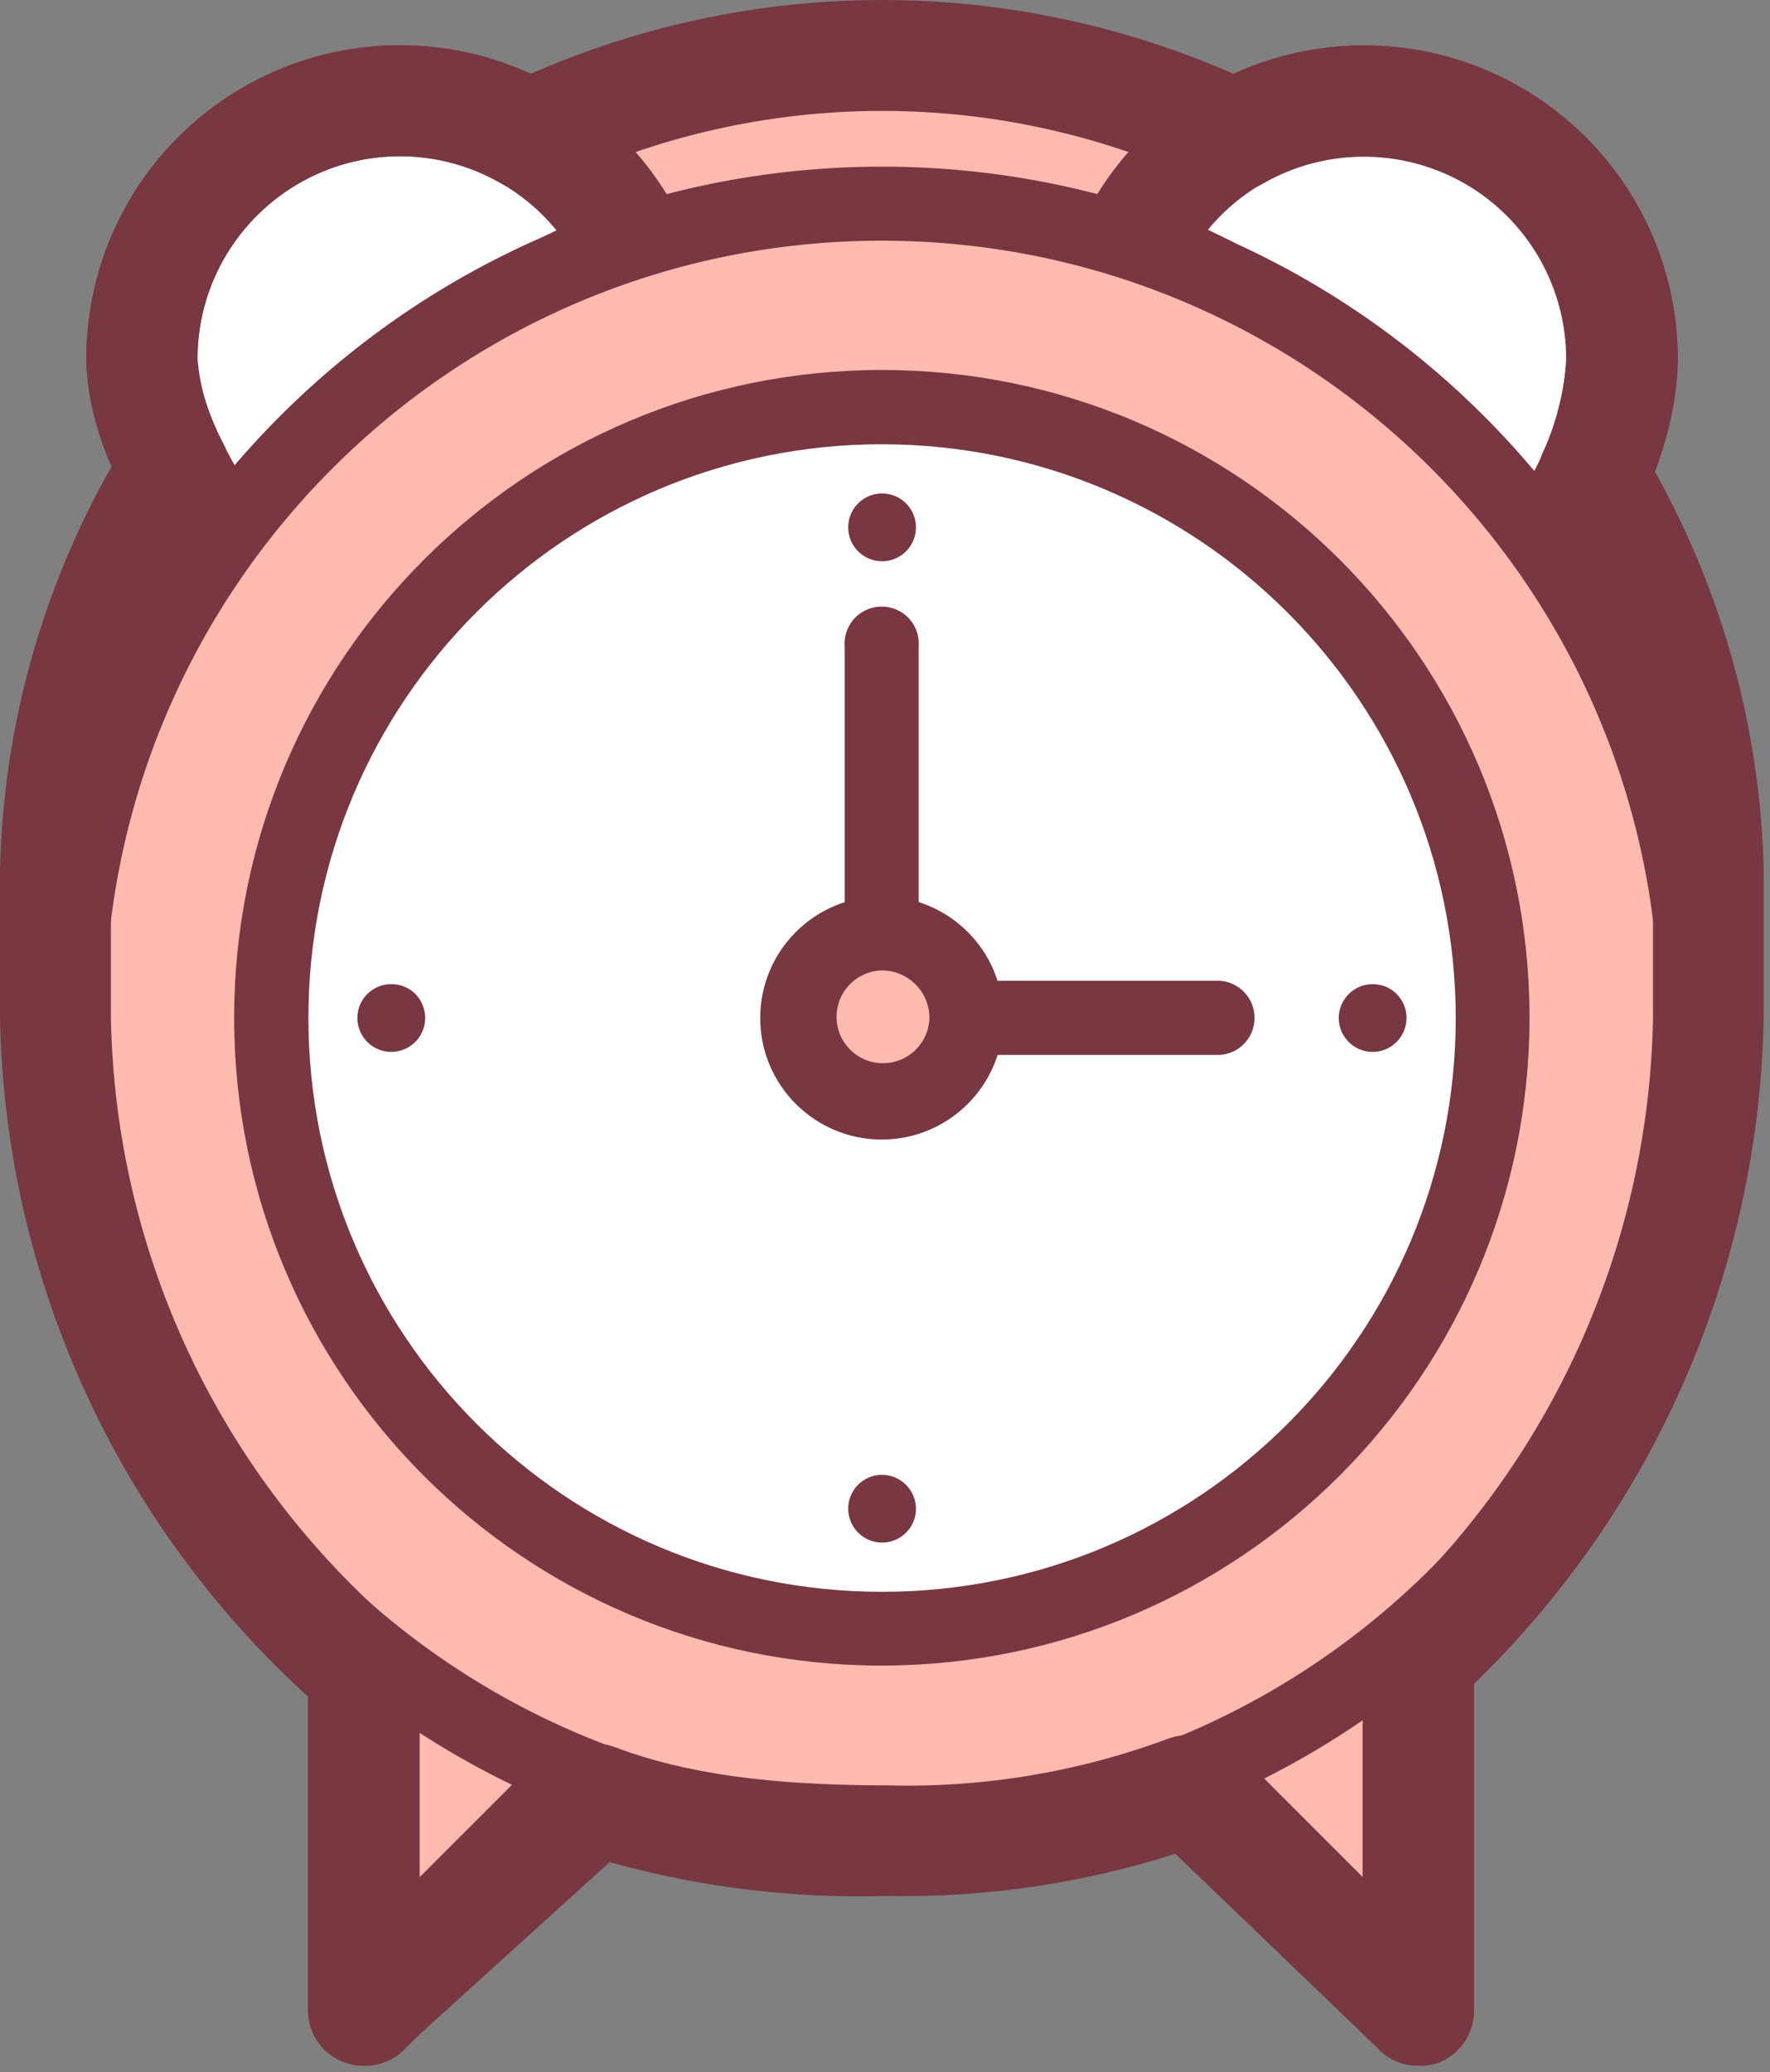 <svg xmlns="http://www.w3.org/2000/svg" xmlns:xlink="http://www.w3.org/1999/xlink" width="129" height="151" viewBox="0 0 129 151" fill="none"><rect x="0" y="0" width="129" height="151" fill="#808080" stroke="none"/><g opacity="1" transform="translate(0 0)  rotate(0 64.269 75.265)"><path id="路径 36" fill-rule="evenodd" style="fill:#FFBAB0" transform="translate(4.956 4.059)  rotate(0 59.33 59.33)" opacity="1" d="M59.33 0C92.1 0 118.66 26.56 118.66 59.33C118.66 92.1 92.1 118.66 59.33 118.66C26.56 118.66 0 92.1 0 59.33C0 26.56 26.56 0 59.33 0Z" /><path id="路径 37" fill-rule="evenodd" style="fill:#783741" transform="translate(2.249 1.353)  rotate(0 62.036 62.036)" opacity="1" d="M62.02 124.07Z M124.07 62.03C124.07 27.77 96.3 0 62.03 0C27.77 0 0 27.78 0 62.02C-0.01 96.28 27.76 124.06 62.02 124.07C96.27 124.04 124.04 96.29 124.07 62.03Z M5.395 62.072C5.405 93.352 30.775 118.702 62.055 118.692C93.335 118.682 118.685 93.322 118.675 62.032C118.635 30.762 93.285 5.432 62.015 5.412C30.735 5.422 5.385 30.792 5.395 62.072Z " /><path id="路径 38" fill-rule="evenodd" style="fill:#FFFFFF" transform="translate(10.334 7.32)  rotate(0 18.054 17.456)" opacity="1" d="M0 18.83C-0.01 9.89 6.28 2.18 15.04 0.38C23.79 -1.41 32.6 3.21 36.11 11.44C24.08 15.44 15.97 25.47 7.93 34.91C4.53 31.51 0 24.02 0 18.83Z" /><path id="路径 39" fill-rule="evenodd" style="fill:#783741" transform="translate(6.292 3.29)  rotate(0 22.092 21.492)" opacity="1" d="M11.97 42.98Z M43.85 13.86C39.58 3.88 28.89 -1.71 18.26 0.47C7.63 2.65 0 12.01 0 22.86C0 29.64 5.33 38.01 9.12 41.8C9.87 42.56 10.9 42.99 11.97 42.98L12.06 42.98C13.19 42.94 14.25 42.42 14.98 41.56L16.07 40.28C23.46 31.69 31.02 22.77 41.44 19.29C42.51 18.93 43.38 18.14 43.83 17.1C44.29 16.07 44.3 14.9 43.85 13.86Z M8.101 22.853C8.101 25.433 9.891 29.403 12.041 32.603C18.431 25.163 25.181 17.833 34.261 13.493C31.461 10.073 27.271 8.093 22.851 8.093C14.701 8.113 8.111 14.713 8.101 22.853Z " /><path id="路径 40" fill-rule="evenodd" style="fill:#FFFFFF" transform="translate(82.129 7.36)  rotate(0 18.046 17.224)" opacity="1" d="M0,11.4C12.03,15.41 21.31,25.01 29.33,34.45C33.28,30.14 35.66,24.62 36.09,18.79C36.08,9.86 29.8,2.17 21.06,0.38C12.31,-1.41 3.52,3.19 0,11.4L0,11.4Z " /><path id="路径 41" fill-rule="evenodd" style="fill:#783741" transform="translate(78.08 3.316)  rotate(0 22.1 21.268)" opacity="1" d="M2.76 19.26C13.76 22.95 22.5 31.95 30.33 41.11C31.06 41.97 32.11 42.49 33.24 42.53L33.41 42.53C34.47 42.56 35.5 42.16 36.27 41.44C40.16 37.44 44.2 29.46 44.2 22.83C44.18 11.99 36.55 2.65 25.93 0.47C15.3 -1.71 4.61 3.87 0.33 13.83C-0.12 14.87 -0.11 16.05 0.35 17.08C0.82 18.11 1.69 18.91 2.76 19.26Z M9.951 13.427C9.951 13.427 9.951 13.427 9.951 13.427C9.951 13.427 9.951 13.427 9.951 13.427Z M33.151 32.037C34.851 29.237 35.861 26.077 36.101 22.817C36.091 16.587 32.181 11.037 26.321 8.937C20.461 6.837 13.911 8.627 9.951 13.427C19.031 17.637 26.491 24.607 33.151 32.037Z " /><path id="路径 42" fill-rule="evenodd" style="fill:#FFBAB0" transform="translate(26.519 110.593)  rotate(0 11.222 17.978)" opacity="1" d="M0.03 35.96L0 0L22.44 13.55L0.03 35.96Z" /><path id="路径 43" fill-rule="evenodd" style="fill:#783741" transform="translate(22.511 106.556)  rotate(0 15.264 21.985)" opacity="1" d="M6.14 0.59C4.9 -0.16 3.36 -0.2 2.09 0.5C0.82 1.2 0.03 2.52 0 3.97L0 39.93C0 42.16 1.81 43.97 4.04 43.97L4.04 43.97C5.1 43.99 6.13 43.59 6.9 42.85L29.34 20.48C30.23 19.59 30.66 18.34 30.49 17.09C30.34 15.86 29.64 14.77 28.58 14.12L6.14 0.59Z M8.067 11.14Z M19.907 18.4L8.067 11.14L8.067 30.23L19.907 18.4Z " /><path id="路径 44" fill-rule="evenodd" style="fill:#FFBAB0" transform="translate(80.962 110.593)  rotate(0 11.213 17.978)" opacity="1" d="M22.43 0L22.39 35.96L0 13.55L22.43 0Z" /><path id="路径 45" fill-rule="evenodd" style="fill:#783741" transform="translate(76.912 106.553)  rotate(0 15.259 21.986)" opacity="1" d="M1.19 20.45L23.58 42.79C24.34 43.55 25.37 43.97 26.44 43.97C26.95 43.99 27.46 43.9 27.95 43.73C29.49 43.13 30.5 41.65 30.52 40L30.52 3.97C30.5 2.53 29.71 1.2 28.44 0.5C27.17 -0.2 25.63 -0.16 24.4 0.59L1.95 14.12C0.89 14.76 0.18 15.86 0.03 17.1C-0.12 18.33 0.31 19.57 1.19 20.45Z M10.561 18.381Z M22.401 11.211L10.561 18.381L22.401 30.221L22.401 11.211Z " /><path id="路径 46" fill-rule="evenodd" style="fill:#FFBAB0" transform="translate(4.956 14.85)  rotate(0 59.33 59.33)" opacity="1" d="M59.33,118.66C92.1,118.66 118.66,92.1 118.66,59.33C118.66,26.56 92.1,0 59.33,0C26.56,0 0,26.56 0,59.33C0,92.1 26.56,118.66 59.33,118.66Z " /><path id="路径 47" fill-rule="evenodd" style="fill:#783741" transform="translate(2.249 12.143)  rotate(0 62.036 62.036)" opacity="1" d="M62.02 124.07Z M124.07 62.03C124.07 27.77 96.3 0 62.03 0C27.77 0 0 27.78 0 62.02C-0.01 96.28 27.76 124.06 62.02 124.07C96.27 124.04 124.04 96.29 124.07 62.03Z M5.395 62.045C5.395 93.315 30.755 118.675 62.035 118.675C93.315 118.675 118.675 93.325 118.675 62.045C118.655 30.765 93.295 5.415 62.015 5.395C30.735 5.405 5.385 30.765 5.395 62.045Z " /><path id="路径 48" fill-rule="evenodd" style="fill:#783741" transform="translate(0 0)  rotate(0 64.269 75.265)" opacity="1" d="M22.44 146.48C22.44 148.08 23.38 149.54 24.85 150.18C26.31 150.83 28.02 150.55 29.21 149.48L44.43 135.69C51.03 137.53 57.87 138.36 64.73 138.16C71.83 138.28 78.9 137.24 85.66 135.08L100.56 149.39C101.31 150.12 102.31 150.53 103.35 150.52L103.35 150.52C103.89 150.55 104.43 150.46 104.93 150.27C106.42 149.63 107.39 148.17 107.4 146.55L107.4 122.72C120.6 109.98 128.2 92.52 128.54 74.18L128.54 63.39C128.3 53.2 125.57 43.22 120.59 34.33C121.62 31.72 122.19 28.95 122.28 26.15C122.27 18.36 118.31 11.12 111.76 6.92C105.21 2.72 96.97 2.14 89.89 5.38C73.57 -1.79 55 -1.79 38.68 5.38C31.6 2.14 23.37 2.72 16.81 6.92C10.26 11.12 6.3 18.36 6.29 26.15C6.38 28.85 7.01 31.51 8.14 33.98C3.03 42.95 0.23 53.06 0 63.39L0 74.18C0.36 93.04 8.48 110.93 22.44 123.62L22.44 146.48Z M99.324 136.994L99.324 120.924C99.334 119.764 99.824 118.654 100.694 117.884C113.024 106.664 120.174 90.844 120.474 74.184L120.474 63.394C120.474 54.934 117.834 45.904 112.624 36.554C112.014 35.444 111.944 34.104 112.454 32.944C113.454 30.824 114.024 28.524 114.144 26.184C114.154 20.904 111.334 16.024 106.764 13.384C102.184 10.754 96.554 10.764 91.984 13.414C90.834 14.064 89.434 14.104 88.234 13.534C73.094 6.264 55.474 6.264 40.334 13.534C39.124 14.114 37.704 14.064 36.544 13.374C34.294 12.074 31.744 11.384 29.144 11.384C20.994 11.404 14.404 18.004 14.394 26.144C14.574 28.324 15.224 30.434 16.284 32.334C16.884 33.544 16.844 34.954 16.184 36.124C10.804 45.664 8.084 54.744 8.084 63.394L8.084 74.184C8.394 91.344 16.044 107.554 29.104 118.694C30.014 119.464 30.544 120.584 30.564 121.774L30.564 137.364L40.704 128.114C41.824 127.084 43.434 126.774 44.854 127.324C49.924 129.234 56.064 130.094 64.654 130.094C71.624 130.284 78.554 129.134 85.084 126.714C86.564 126.134 88.234 126.464 89.384 127.554L99.324 136.994Z " /><path id="路径 49" fill-rule="evenodd" style="fill:#FFFFFF" transform="translate(19.788 29.682)  rotate(0 44.498 44.498)" opacity="1" d="M44.5,89C69.07,89 89,69.07 89,44.5C89,19.92 69.07,0 44.5,0C19.92,0 0,19.92 0,44.5C0,69.07 19.92,89 44.5,89Z " /><path id="路径 50" fill-rule="evenodd" style="fill:#783741" transform="translate(17.065 26.959)  rotate(0 47.204 47.204)" opacity="1" d="M47.2 94.41C73.26 94.38 94.38 73.27 94.41 47.21C94.41 21.14 73.28 0 47.21 0C21.14 0 0 21.13 0 47.2C0 73.27 21.13 94.41 47.2 94.41Z M47.202 5.412Z M47.222 89.032C70.312 89.032 89.022 70.312 89.032 47.222C89.002 24.142 70.292 5.432 47.202 5.412C24.112 5.422 5.402 24.142 5.412 47.232C5.422 70.322 24.142 89.032 47.222 89.032Z " /><path id="路径 51" fill-rule="evenodd" style="fill:#783741" transform="translate(61.554 44.199)  rotate(0 14.941 16.335)" opacity="1" d="M4.12,0.4C3.25,-0.13 2.16,-0.13 1.29,0.4C0.42,0.93 -0.07,1.91 0.01,2.92L0.01,29.98C0.02,31.47 1.23,32.67 2.71,32.67L27.39,32.67L27.39,32.67C28.8,32.56 29.88,31.38 29.88,29.97C29.88,28.56 28.8,27.39 27.39,27.27L5.4,27.27L5.4,2.92C5.48,1.91 4.99,0.93 4.12,0.4Z " /><path id="路径 52" fill-rule="evenodd" style="fill:#FFBAB0" transform="translate(58.112 68.006)  rotate(0 6.173 6.173)" opacity="1" d="M6.17 0C9.58 0 12.35 2.76 12.35 6.17C12.35 9.58 9.58 12.35 6.17 12.35C2.76 12.35 0 9.58 0 6.17C0 2.76 2.76 0 6.17 0Z" /><path id="路径 53" fill-rule="evenodd" style="fill:#783741" transform="translate(55.406 65.317)  rotate(0 8.862 8.862)" opacity="1" d="M8.86 17.72Z M17.72 8.86C17.72 3.97 13.76 0 8.86 0C3.97 0 0 3.97 0 8.86C0 13.76 3.97 17.72 8.86 17.72C13.75 17.72 17.72 13.75 17.72 8.86Z M8.864 5.395Z M8.974 12.155C10.834 12.145 12.324 10.635 12.334 8.775C12.284 6.895 10.744 5.395 8.864 5.395C7.004 5.445 5.534 6.975 5.564 8.835C5.594 10.685 7.114 12.175 8.974 12.155Z " /><path id="路径 54" fill-rule="evenodd" style="fill:#783741" transform="translate(26.046 35.957)  rotate(0 38.231 38.223)" opacity="1" d="M40.711 2.45C40.701 1.09 39.591 -0.01 38.221 0C36.861 0.01 35.761 1.12 35.771 2.49C35.781 3.85 36.891 4.95 38.261 4.94C39.621 4.93 40.721 3.82 40.711 2.45L40.711 2.45Z M76.464 38.224Z M75.744 36.474C75.284 36.004 74.654 35.754 73.994 35.754C72.634 35.754 71.524 36.864 71.524 38.224C71.524 39.584 72.634 40.694 73.994 40.694C75.354 40.694 76.464 39.584 76.464 38.224C76.464 37.564 76.204 36.934 75.744 36.474Z M40.711 73.978C40.711 73.978 40.711 73.978 40.711 73.978L40.711 73.978C40.711 73.978 40.711 73.978 40.711 73.978Z M38.221 71.507C36.861 71.517 35.761 72.627 35.771 73.987C35.781 75.347 36.881 76.448 38.241 76.448C39.611 76.448 40.711 75.338 40.711 73.978C40.701 72.608 39.591 71.507 38.221 71.507Z M4.94 38.224Z M4.23 36.474C3.77 36.014 3.14 35.754 2.49 35.754C1.49 35.744 0.58 36.344 0.19 37.264C-0.19 38.184 0.01 39.254 0.72 39.964C1.42 40.674 2.49 40.884 3.41 40.504C4.34 40.124 4.94 39.224 4.94 38.224C4.94 37.574 4.69 36.944 4.23 36.474Z " /></g></svg>